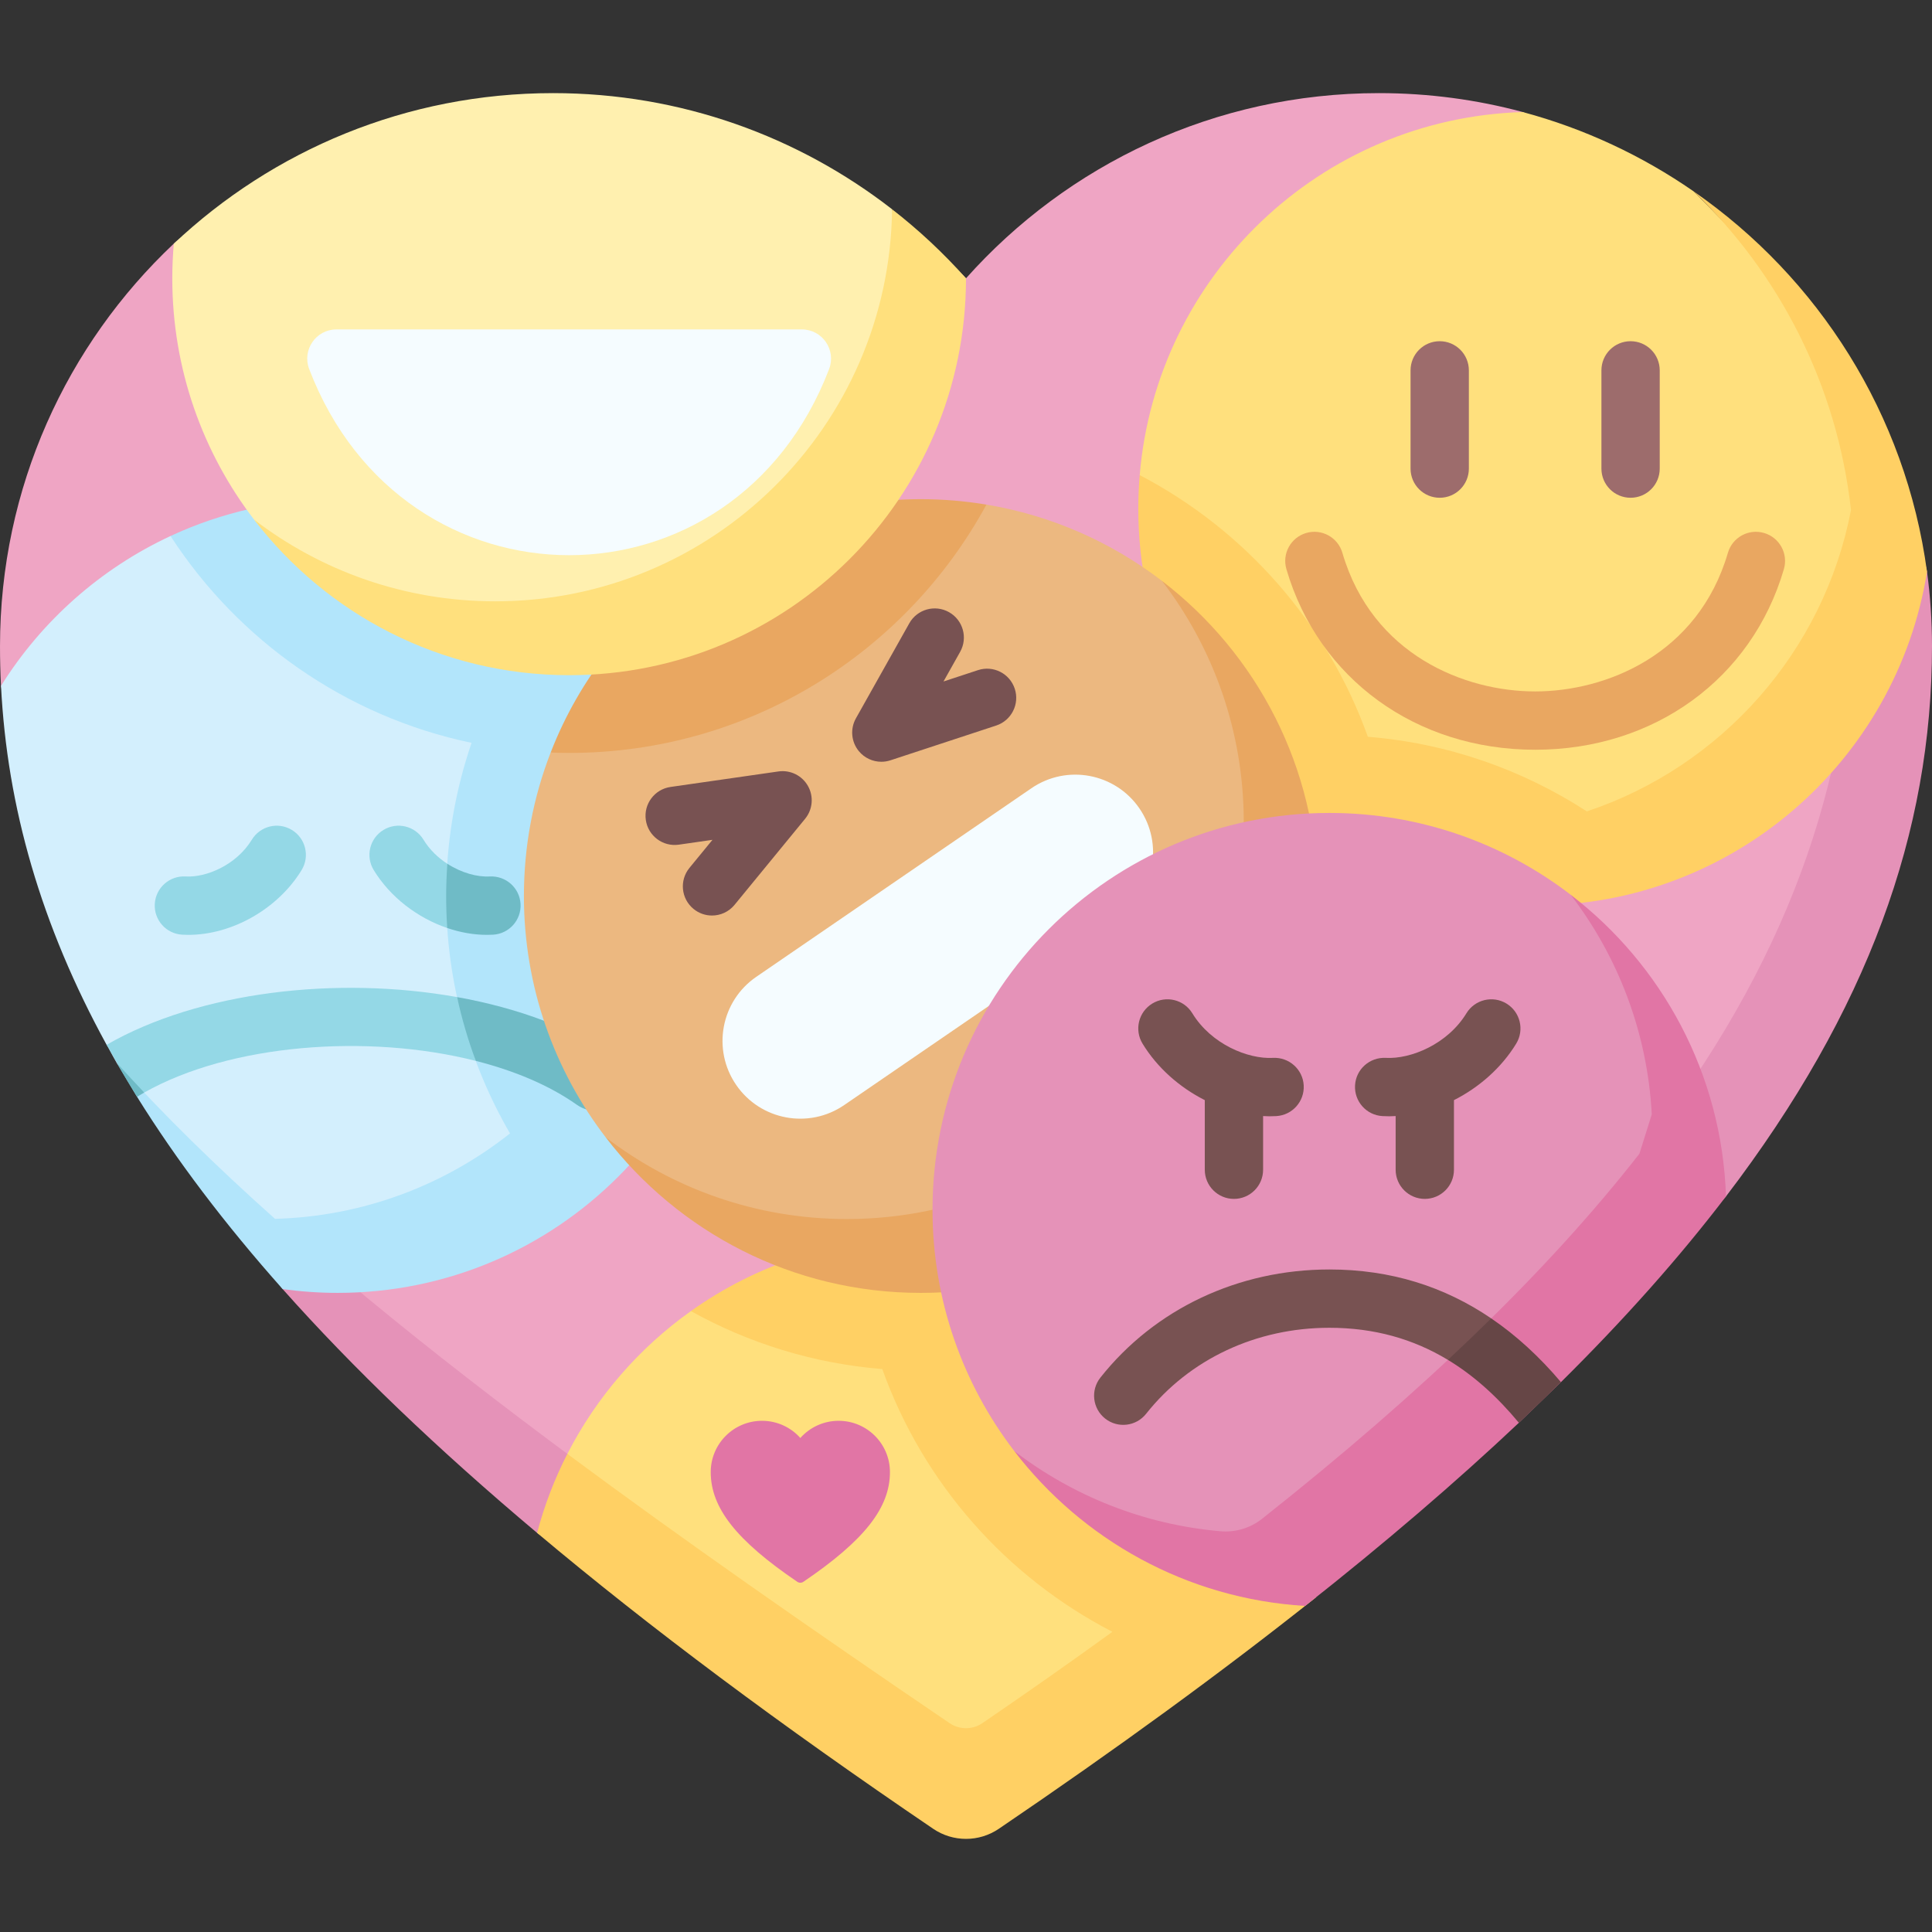 <svg id="Capa_1" enable-background="new 0 0 512 512" height="512" viewBox="0 0 512 512" width="512" xmlns="http://www.w3.org/2000/svg"><rect x="0" y="0" width="512" height="512" fill="#333333" stroke="none"/><g><path d="m251.647 466.954c2.623 1.783 6.083 1.785 8.702-.004 167.956-114.68 241.349-204.066 241.349-309.098 0-39.28-39.654-102.4-98.159-128.168-12.15-3.265-24.924-5.006-38.106-5.006-43.513 0-82.59 18.969-109.434 49.081-26.842-30.112-183.703-33.922-209.943-9.189-28.355 26.727-46.056 64.634-46.056 106.675 0 3.512.087 7.013.261 10.506 0 0 11.545 66.583 30.666 99.907 46.973 63.295 125.288 120.435 220.72 185.296z" fill="#efa5c4"/><path d="m491.396 150.641c0 105.031-63.091 191.327-231.047 306.007-2.619 1.788-6.079 1.787-8.702.004-95.431-64.861-172.1-120.967-220.719-174.994l43.976 59.958c18.67 20.996 41.062 42.439 67.429 64.617 33.534 24.006 64.668 40.763 104.985 68.122 5.237 3.554 12.13 3.554 17.367 0 90.008-61.081 145.011-104.174 192.723-157.295 37.529-49.186 54.592-96.494 54.592-145.815 0-6.691-.449-13.278-1.317-19.731-1.535-11.402-19.287-9.247-19.287-.873z" fill="#e592b8"/><path d="m256 474.03c19.722-13.377 59.764-43.852 59.764-43.852l-60.56-82.728h-72.113c-13.723 9.768-25.001 22.748-32.736 37.843 0 .001 50.032 51.008 105.645 88.737z" fill="#ffe07d"/><path d="m244.011 328.02c-22.706 0-43.731 7.196-60.92 19.431 15.254 8.481 32.441 13.892 50.725 15.365 10.786 30.187 32.802 55.076 60.987 69.628-10.963 7.936-22.43 15.995-34.453 24.204-2.619 1.788-6.079 1.787-8.702.004-36.718-24.956-70.656-48.614-101.292-71.358-3.384 6.604-6.084 13.615-8.021 20.936 29.8 25.064 64.663 51.065 104.982 78.427 5.237 3.554 12.13 3.554 17.367 0 31.226-21.19 59.169-41.563 84.036-61.319-4.969-53.463-49.948-95.318-104.709-95.318z" fill="#ffd064"/><path d="m357.207 203.402 64.357 21.926c39.523-13.174 69.629-46.928 77.615-88.549-4.075-36.666-24.212-59.915-50.389-86.092-13.593-9.417-28.854-16.592-45.252-20.995-53.585 1.648-97.073 43.375-101.502 96.215z" fill="#ffe07d"/><path d="m448.79 50.687c22.761 21.857 38.067 51.413 41.742 84.481-7.203 37.536-34.354 67.978-69.998 79.859-16.984-11.013-36.768-18.06-58.041-19.774-10.717-29.996-32.528-54.755-60.457-69.345-.246 2.935-.378 5.902-.378 8.9 0 58.085 47.087 105.171 105.171 105.171 52.398 0 95.84-38.32 103.845-88.463-5.618-41.747-28.807-77.916-61.884-100.829z" fill="#ffd064"/><path d="m212.903 419.194c16.216-11.004 22.941-19.641 22.941-29.071 0-7.508-6.087-13.595-13.595-13.595-4.036 0-7.661 1.76-10.151 4.553-2.49-2.793-6.115-4.553-10.151-4.553-7.508 0-13.595 6.087-13.595 13.595 0 9.43 6.725 18.067 22.941 29.071.485.33 1.124.33 1.61 0z" fill="#e175a5"/><path d="m74.941 333.312c44.325 0 76.698-27.792 76.698-27.792v-113.32l-106.445-50.153c-18.545 8.624-34.154 22.493-44.924 39.703 1.601 32.091 10.614 63.44 27.98 95.134.874 1.595 31.027 42.445 46.691 56.428z" fill="#d3effd"/><path d="m89.484 132.285c-15.824 0-30.828 3.502-44.29 9.761 17.924 27.67 46.422 47.846 79.774 54.817-4.357 12.742-6.731 26.394-6.731 40.593 0 22.909 6.175 44.394 16.921 62.913-17.207 13.629-38.777 21.989-62.276 22.641-15.665-13.984-29.696-27.729-41.947-41.341l5.375 8.987c10.451 16.793 23.266 33.727 38.593 50.961 4.767.661 9.633 1.011 14.582 1.011 58.085 0 105.171-47.087 105.171-105.171s-47.088-105.172-105.172-105.172z" fill="#b2e5fb"/><path d="m49.925 247.746c-.546 0-1.09-.015-1.632-.045-4.26-.243-7.517-3.893-7.274-8.154.242-4.261 3.905-7.523 8.153-7.275 5.446.329 13.456-3.001 17.569-9.745 2.221-3.644 6.974-4.8 10.619-2.574 3.643 2.221 4.796 6.975 2.575 10.619-6.274 10.287-18.424 17.174-30.01 17.174z" fill="#94d8e6"/><path d="m38.218 289.54c22.758-12.874 59.177-15.677 87.874-8.393l-4.962-16.908c-31.745-5.691-68.345-1.477-92.866 12.638.875 1.597 1.752 3.194 2.669 4.793 2.357 2.617 3.643 6.164 7.285 7.87z" fill="#94d8e6"/><path d="m152.862 292.773c1.597 1.129 3.503 1.677 5.396 1.677 2.557 0 5.089-1 6.803-2.92 2.983-3.341 2.358-8.201-1.396-10.856-11.401-8.062-26.335-13.531-42.534-16.436 1.265 5.794 2.926 11.44 4.962 16.908 10.228 2.596 19.476 6.47 26.769 11.627z" fill="#6fbbc6"/><path d="m30.934 281.669c1.716 2.99 3.516 5.985 5.382 8.983.621-.38 1.259-.748 1.903-1.112-2.487-2.629-4.929-5.253-7.285-7.871z" fill="#6fbbc6"/><path d="m118.55 228.91c-2.45-1.584-4.693-3.71-6.322-6.383-2.222-3.644-6.976-4.8-10.619-2.574-3.643 2.221-4.796 6.975-2.575 10.619 4.369 7.166 11.591 12.673 19.486 15.361l5.629-7.604z" fill="#94d8e6"/><path d="m130.676 247.701c4.26-.243 7.517-3.893 7.274-8.154-.242-4.26-3.89-7.487-8.153-7.275-3.295.193-7.513-.949-11.247-3.363-.191 2.827-.314 5.672-.314 8.547 0 2.848.096 5.675.284 8.476 3.44 1.171 7.007 1.814 10.523 1.814.546 0 1.09-.015 1.633-.045z" fill="#6fbbc6"/><path d="m339.911 228.185c0-24.052-13.281-55.548-31.967-74.234-13.35-10.236-29.224-17.342-46.529-20.224 0 0-113.858 65.765-115.483 65.703-4.576 11.794-7.091 24.616-7.091 38.027 0 24.052 8.08 46.214 21.666 63.932 20.137 20.137 50.182 31.967 74.234 31.967 58.083 0 105.17-47.086 105.17-105.171z" fill="#ecb880"/><path d="m307.943 153.951c13.586 17.718 21.666 39.88 21.666 63.932 0 58.085-47.087 105.171-105.171 105.171-24.052 0-46.214-8.08-63.932-21.665 19.223 25.07 49.474 41.239 83.506 41.239 58.085 0 105.171-47.087 105.171-105.171-.001-34.032-16.17-64.283-41.24-83.506z" fill="#e9a761"/><path d="m145.931 199.43c1.626.062 3.257.104 4.898.104 47.75 0 89.284-26.609 110.585-65.807-5.662-.943-11.474-1.442-17.403-1.442-44.674 0-82.837 27.857-98.08 67.145z" fill="#e9a761"/><path d="m273.323 208.9c-5.543 3.8-67.349 46.162-72.893 49.962-9.386 6.433-11.78 19.257-5.346 28.643 6.433 9.386 19.257 11.78 28.643 5.346 5.543-3.8 67.349-46.162 72.893-49.962 9.386-6.433 11.78-19.257 5.346-28.643-6.433-9.386-19.257-11.779-28.643-5.346z" fill="#f5fcff"/><path d="m236.411 55.452c-24.813-19.285-55.984-30.774-89.844-30.774-38.906 0-74.265 15.164-100.506 39.898-.262 3.027-.404 6.088-.404 9.183 0 24.052 8.08 46.214 21.666 63.932 15.896 20.077 50.182 31.967 74.234 31.967 57.661.001 111.173-47.026 94.854-114.206z" fill="#fff0af"/><path d="m236.411 55.452c-.68 57.5-47.494 103.905-105.155 103.905-24.052 0-46.214-8.08-63.932-21.665 19.223 25.07 49.473 41.239 83.506 41.239 58.083-.001 105.17-47.087 105.17-105.172-5.955-6.68-12.515-12.809-19.589-18.307z" fill="#ffe07d"/><path d="m219.72 97.809c-25.138 65.761-112.645 65.761-137.783 0-1.936-5.065 1.794-10.507 7.217-10.507h123.349c5.423 0 9.153 5.442 7.217 10.507z" fill="#f5fcff"/><path d="m445.107 308.249c0-24.052-14.515-56.782-28.877-71.144-17.718-13.586-39.88-21.666-63.932-21.666-58.084 0-105.171 47.087-105.171 105.171 0 24.052 8.08 46.214 21.665 63.932 18.926 18.926 45.292 28.207 68.213 28.834 72.625-50.88 108.102-105.041 108.102-105.127z" fill="#e592b8"/><path d="m457.405 317.058c-1.082-32.579-16.982-61.401-41.175-79.952 12.5 16.302 20.338 36.365 21.512 58.201-1.131 3.6-2.152 6.85-3.283 10.45-24.362 31.169-57.253 62.916-100.003 96.743-3.133 2.479-7.098 3.648-11.078 3.297-20.434-1.8-39.188-9.447-54.586-21.253 18.007 23.484 45.691 39.157 77.096 41.046 21.018-16.581 39.862-32.723 56.631-48.538l11.152-10.772c16.867-16.703 31.405-33.064 43.734-49.222z" fill="#e175a5"/><path d="m352.297 336.424c-24.143.001-46.261 10.446-60.683 28.658-2.649 3.345-2.085 8.205 1.261 10.854 3.346 2.65 8.205 2.085 10.854-1.261 11.473-14.489 29.176-22.798 48.568-22.799 11.906 0 22.243 2.965 31.418 8.507 6.388 0 11.475-4.997 11.475-10.996-12.395-8.427-26.596-12.963-42.893-12.963z" fill="#785252"/><path d="m395.189 349.388c-3.703 3.648-7.532 7.313-11.475 10.996 6.869 4.15 13.081 9.761 18.803 16.667 3.825-3.608 7.54-7.198 11.151-10.773-5.665-6.691-11.81-12.356-18.479-16.89z" fill="#664646"/><path d="m337.343 280.348c-6.626.368-16.375-3.636-21.364-11.818-2.221-3.644-6.974-4.799-10.619-2.574-3.643 2.221-4.796 6.975-2.574 10.619 3.89 6.381 9.799 11.587 16.495 14.972v18.446c0 4.268 3.459 7.726 7.726 7.726s7.726-3.459 7.726-7.726v-14.225c.556.028 1.112.061 1.666.061.609 0 1.216-.017 1.821-.051 4.261-.242 7.517-3.892 7.276-8.153-.242-4.262-3.901-7.501-8.153-7.277z" fill="#785252"/><path d="m399.236 265.956c-3.642-2.22-8.396-1.07-10.619 2.574-4.989 8.181-14.732 12.185-21.364 11.818-4.279-.216-7.91 3.016-8.153 7.276-.241 4.261 3.015 7.91 7.276 8.153.606.034 1.211.051 1.821.051.554 0 1.11-.033 1.665-.061v14.225c0 4.268 3.459 7.726 7.726 7.726s7.726-3.459 7.726-7.726v-18.446c6.696-3.385 12.605-8.591 16.496-14.972 2.221-3.642 1.069-8.397-2.574-10.618z" fill="#785252"/><path d="m406.829 198.691c-.002 0 .001 0-.001 0-31.538-.001-57.412-18.787-65.918-47.86-1.198-4.096 1.151-8.386 5.246-9.585 4.098-1.201 8.387 1.151 9.585 5.246 7.935 27.122 32.479 36.745 51.087 36.745s43.153-9.624 51.089-36.746c1.198-4.094 5.484-6.447 9.586-5.245 4.095 1.198 6.444 5.49 5.245 9.586-8.506 29.071-34.384 47.859-65.919 47.859z" fill="#e9a761"/><path d="m381.538 131.913c-4.268 0-7.726-3.459-7.726-7.726v-26.036c0-4.268 3.459-7.726 7.726-7.726s7.726 3.459 7.726 7.726v26.036c.001 4.268-3.458 7.726-7.726 7.726z" fill="#9d6c6c"/><path d="m432.119 131.913c-4.268 0-7.726-3.459-7.726-7.726v-26.036c0-4.268 3.459-7.726 7.726-7.726 4.268 0 7.726 3.459 7.726 7.726v26.036c0 4.268-3.459 7.726-7.726 7.726z" fill="#9d6c6c"/><g fill="#785252"><path d="m233.564 201.875c-2.27 0-4.474-1.001-5.968-2.818-2.024-2.462-2.33-5.913-.769-8.692l14.147-25.186c2.089-3.721 6.799-5.043 10.52-2.953 3.72 2.09 5.042 6.8 2.953 10.52l-4.411 7.853 9.133-3.003c4.057-1.335 8.421.873 9.754 4.927s-.873 8.421-4.927 9.754l-28.019 9.212c-.794.26-1.608.386-2.413.386z"/><path d="m188.684 242.625c-1.723 0-3.457-.573-4.894-1.752-3.3-2.705-3.782-7.573-1.076-10.873l6.096-7.435-8.915 1.281c-4.229.606-8.14-2.325-8.747-6.549-.607-4.223 2.325-8.14 6.549-8.746l28.594-4.109c3.157-.455 6.264 1.077 7.829 3.853 1.565 2.777 1.265 6.228-.756 8.693l-18.7 22.809c-1.528 1.863-3.745 2.828-5.98 2.828z"/></g></g></svg>